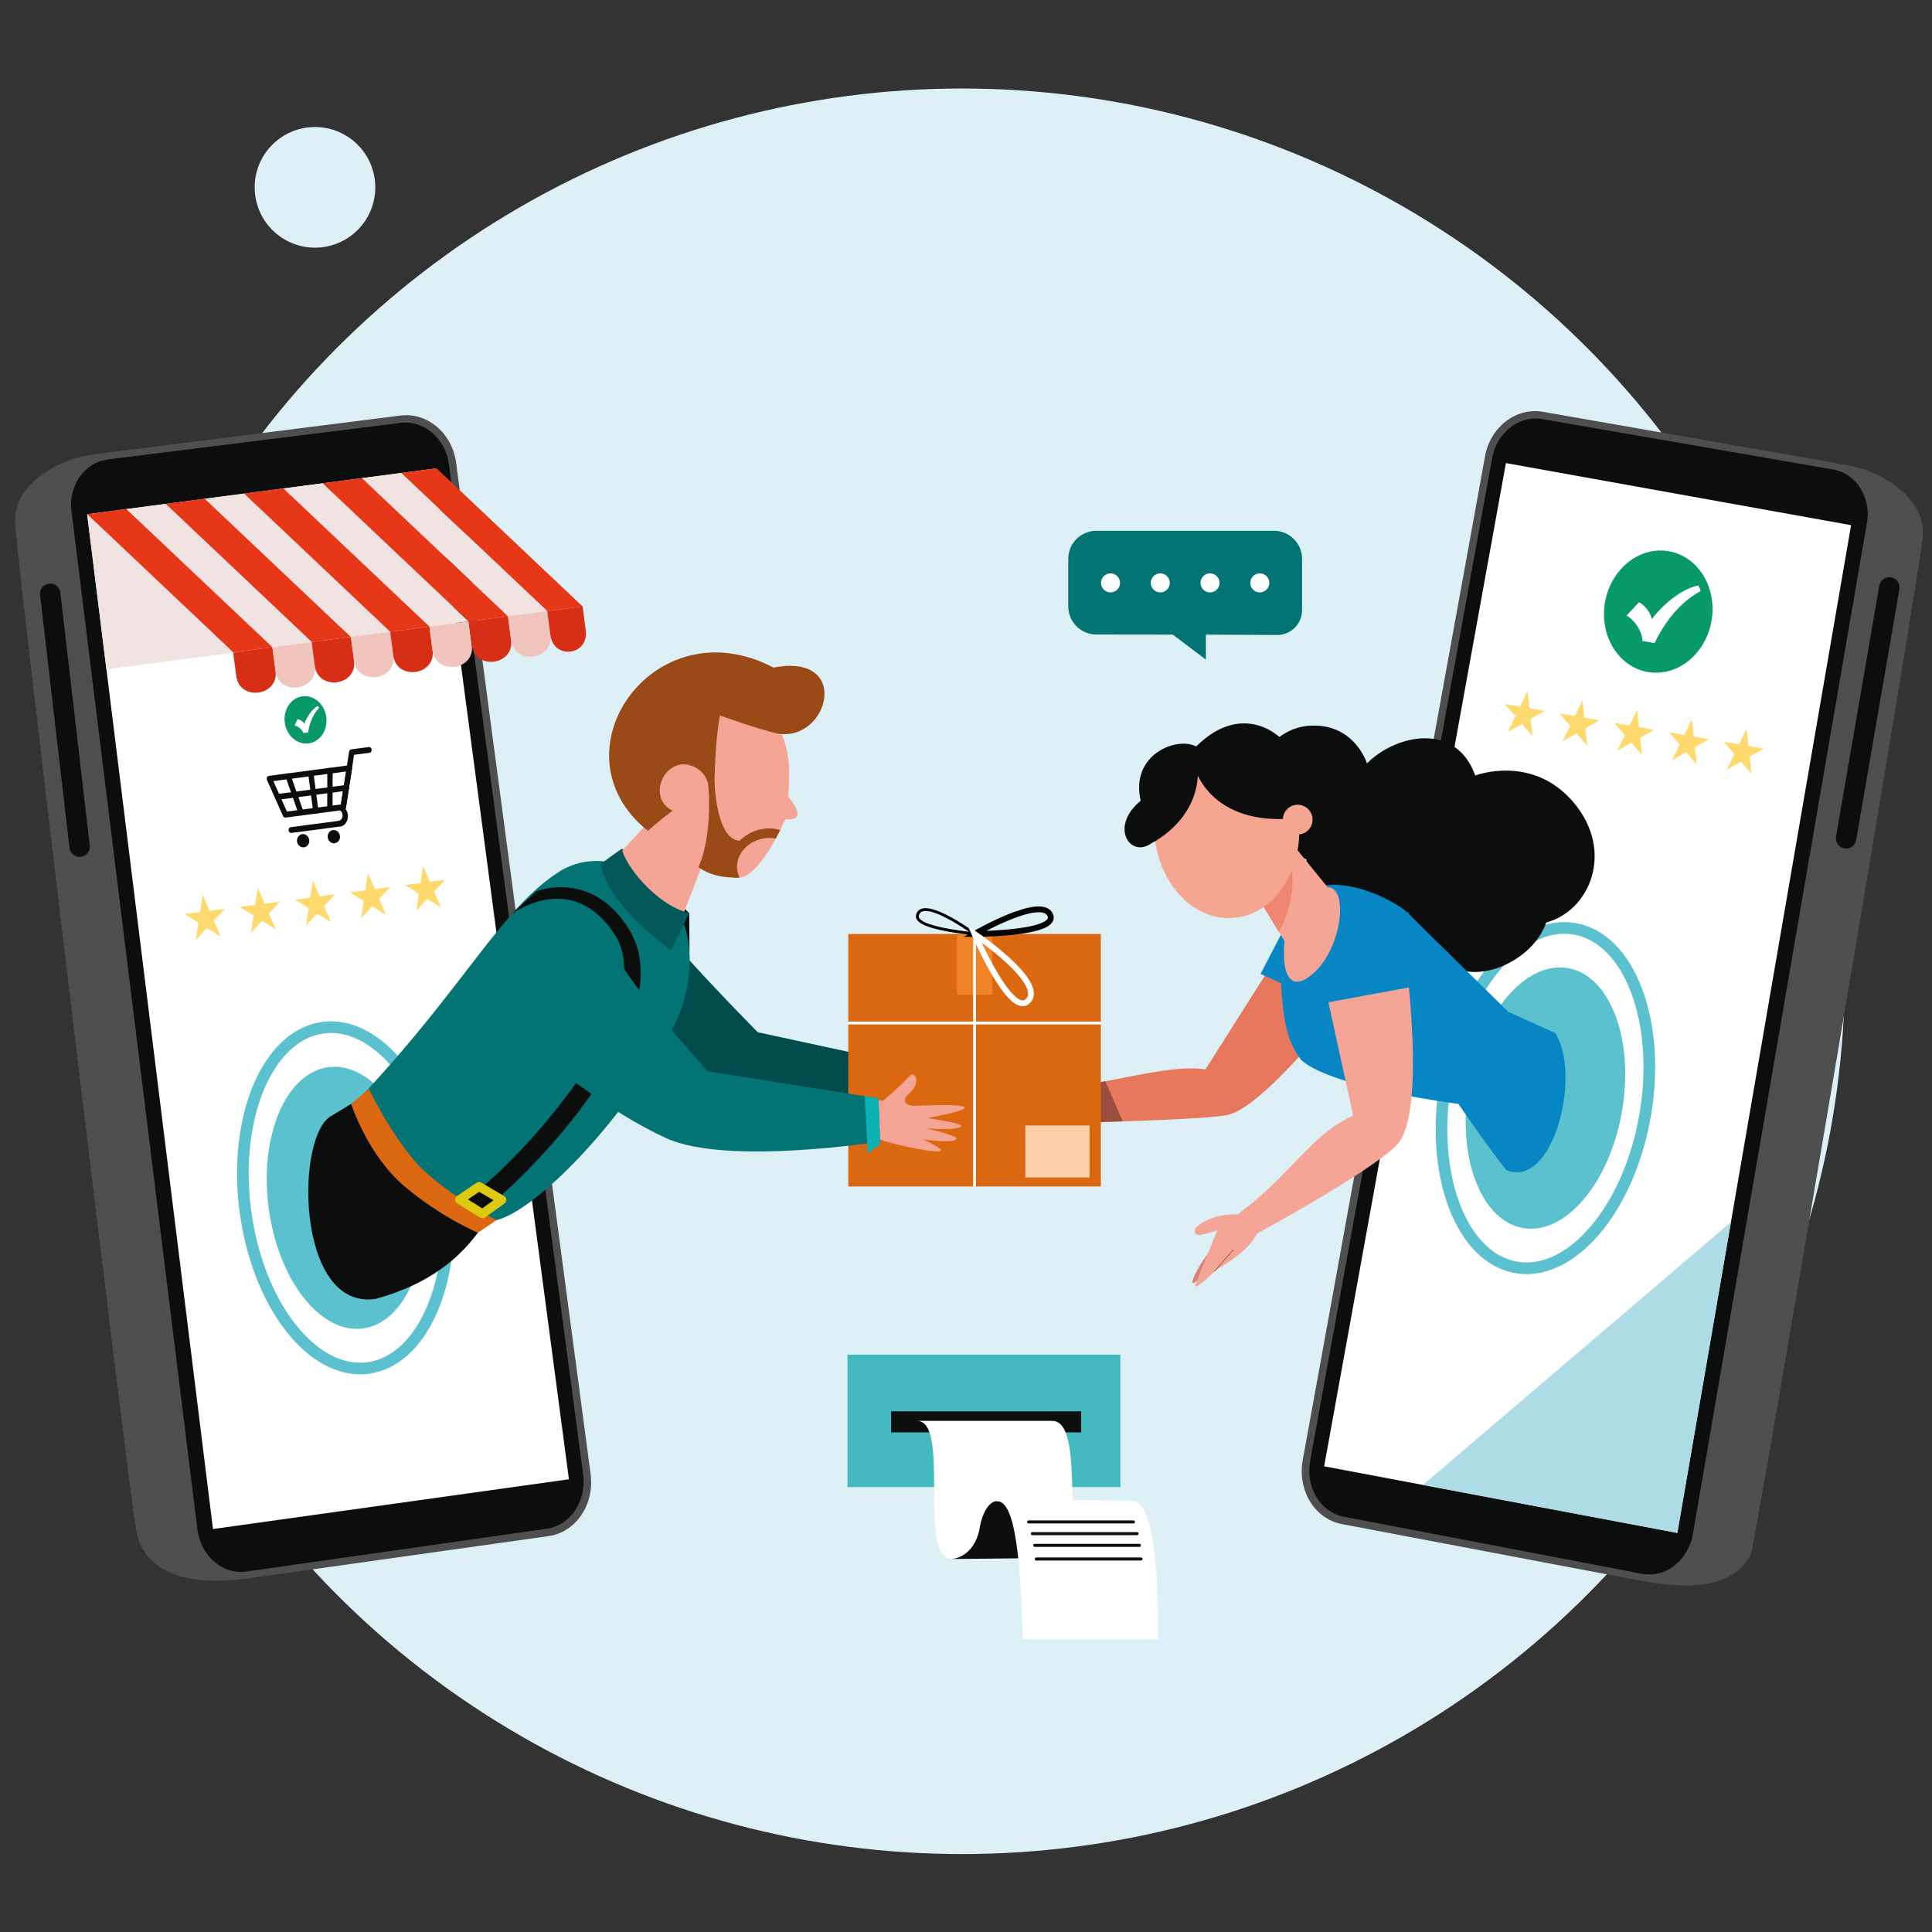 <?xml version="1.0" encoding="utf-8"?>
<!-- Generator: Adobe Illustrator 16.0.0, SVG Export Plug-In . SVG Version: 6.00 Build 0)  -->
<!DOCTYPE svg PUBLIC "-//W3C//DTD SVG 1.1//EN" "http://www.w3.org/Graphics/SVG/1.1/DTD/svg11.dtd">
<svg version="1.1" id="Capa_1" xmlns="http://www.w3.org/2000/svg" xmlns:xlink="http://www.w3.org/1999/xlink" x="0px" y="0px"
	 width="500px" height="500px" viewBox="0 0 500 500" enable-background="new 0 0 500 500" xml:space="preserve">
<rect x="0" y="0" width="500" height="500" fill="#333333" stroke="none"/>
<g>
	<ellipse fill="#DDF0F5" cx="248.973" cy="251.368" rx="228.488" ry="228.464"/>
	<g>
		<circle fill="#DDF0F5" cx="81.517" cy="48.485" r="15.609"/>
		<g>
			<g>
				<g>
					<path fill="#4E4E4E" d="M497.447,140.085c3.041-16.904-28.492-25.405-29.681-16.447l-57.47-10.62
						c-6.662-1.159-13.137,3.858-14.466,11.21l-45.673,252.684c-1.376,7.616,2.994,14.834,9.768,16.111l62.677,12.145
						c0.378,1.388,1.31,2.756,2.93,4.05c17.587,3.165,24.512-1.077,27.613-7.003C454.09,400.645,497.583,143.404,497.447,140.085z"
						/>
					<g>
						<g>
							<path fill="#4E4E4E" d="M424.477,409.07l-77.201-14.639c-7.021-1.309-11.554-8.73-10.13-16.564l47.187-259.823
								c1.373-7.557,8.072-12.69,14.967-11.473l75.211,13.16c6.948,1.227,11.525,8.38,10.218,15.984l-44.979,261.458
								C438.391,405.061,431.552,410.389,424.477,409.07z"/>
							<path fill="#0C0D0D" d="M426.372,407.459c-0.479-0.021-0.964-0.078-1.439-0.166l-77.146-14.759
								c-6.029-1.132-9.956-7.628-8.715-14.469l47.102-259.542c1.197-6.597,7.024-11.108,12.951-10.069l75.225,13.037
								c0.173,0.03,0.348,0.065,0.517,0.104c2.756,0.629,5.125,2.361,6.676,4.876c1.585,2.571,2.16,5.703,1.623,8.825
								l-45.054,261.719C437.044,403.221,432.011,407.711,426.372,407.459z"/>
							<polygon fill="#FFFFFF" points="479.058,135.913 450.664,300.61 434.092,396.713 342.686,379.479 343.438,375.345 
								389.732,119.847 							"/>
						</g>
					</g>
					<polygon fill="#ADDCE7" points="368.261,384.302 434.092,396.713 447.964,316.268 					"/>
				</g>
				<g>
					
						<ellipse transform="matrix(0.986 0.17 -0.17 0.986 54.059 -63.791)" fill="#5BC1CF" cx="399.779" cy="283.984" rx="20.092" ry="34.119"/>
					
						<ellipse transform="matrix(0.986 0.17 -0.17 0.986 54.047 -63.78)" fill="none" stroke="#5BC1CF" stroke-width="3.012" stroke-miterlimit="10" cx="399.779" cy="283.984" rx="26.17" ry="44.44"/>
					<path fill="#0C0D0D" d="M324.093,200.293c0,0,4.231-12.19,15.427-12.507c11.195-0.316,14.252,9.787,14.252,9.787
						c7.317-7.404,22.939-10.983,28.023,3.124c0,0,14.788-5.669,25.475,7.003c10.688,12.673,4.14,28.057-7.113,31.051
						c-3.309,9.945-19.069,17.507-27.197,9.329c-8.127-8.178-8.447-12.217-8.447-12.217s-6.674,8.302-16.41,4.081
						c-9.736-4.222-10.032-17.544-10.032-17.544S321.541,216.49,324.093,200.293z"/>
					<path fill="#E7785D" d="M349.642,256.721c-2.303,4.03-23.111,30.363-32.218,31.883c-4.463,0.748-16.12,1.266-26.859,1.611
						c-3.293,0.104-6.494,0.186-9.379,0.262c-6.934,0.175-12.018,0.25-12.018,0.25v-8.193c4.072-0.43,8.111-1.073,12.018-1.777
						c1.943-0.353,3.859-0.72,5.728-1.086c10.103-1.979,18.996-3.9,25.048-2.905l18.885-29.801
						C338.439,234.821,355.713,246.1,349.642,256.721z"/>
					<path fill="#0886C3" d="M332,240.936l-5.77,11.113l21.895,9.814c0,0,11.175-13.859-1.813-22.54
						C337.102,233.166,332,240.936,332,240.936z"/>
					<path fill="#0886C3" d="M389.822,302.818c-3.721-4.494-12.415-17.141-12.415-17.141s-32.398-4.041-40.597-11.287
						c-4.033-5.012-4.969-11.902-5.313-21.43c-0.051-1.257-0.087-2.556-0.117-3.908c-0.438-18.279,8.857-21.282,17.748-19.704
						c6.891,1.22,13.533,5.187,15.213,6.918c2.156,2.229,26.02,25.593,26.02,25.593l12.115,5.48
						C409.439,278.176,401.979,307.867,389.822,302.818z"/>
					<path fill="#F5A595" d="M342.042,251.336l8.155,37.365c-11.188,5.166-15.481,14.687-29.365,25.214
						c-3.361,3.321-1.709,8.552,3.99,5.577c0,0,29.326-15.821,36.6-23.105c7.274-7.285,3.104-41.781,2.577-46.933
						C362.612,235.88,341.045,235.401,342.042,251.336z"/>
					<g>
						<path fill="#F5A595" d="M333.512,245.236c-0.819-1.257-1.938-3.046-3.142-5.012c-3.28-5.37-7.177-11.982-7.177-11.982
							l9.574-8.533l1.614-1.439l10.134,12.5C349.075,235.081,336.573,249.919,333.512,245.236z"/>
						<path fill="#F0866F" d="M330.953,241.172c-3.282-5.37-7.76-12.929-7.76-12.929l10.627-6.117
							C334.391,224.178,336.009,231.842,330.953,241.172z"/>
					</g>
					<path fill="#0886C3" d="M342.385,259.647l24.033-4.429c0,0-0.287-22.532-16.578-18.836
						C336.885,239.323,342.385,259.647,342.385,259.647z"/>
					<path fill="#F5A595" d="M339.84,251.945c-5.67,4.979-7.361,0.18-7.525-3.985c-0.459-11.689,4.943-17.705,11.025-18.315
						C349.08,229.068,347.57,245.158,339.84,251.945z"/>
					<g>
						<path fill="#DB8472" d="M315.59,325.298c0,0-6.292,7.298-6.893,6.782c-0.607-0.521,1.867-5.209,5.105-9.316
							C317.347,318.269,318.834,322.05,315.59,325.298z"/>
						<path fill="#F5A595" d="M320.155,314.27c0,0-6.815-0.406-10.864,3.672c0,0-0.719,2.158,1.857,1.567
							c2.576-0.593,3.914-1.181,3.914-1.181s-5.258,12.881-5.686,14.203s2.568-1.05,4.934-3.531
							c1.283-1.071,9.54-5.223,11.274-10.542C326.844,314.598,320.155,314.27,320.155,314.27z"/>
						<path fill="#88594D" d="M314.311,329.092c-0.021,0-0.042-0.007-0.061-0.022c-0.037-0.033-0.041-0.091-0.008-0.129l4.812-5.499
							c0.032-0.039,0.091-0.043,0.128-0.01c0.039,0.035,0.043,0.092,0.01,0.131l-4.812,5.498
							C314.361,329.082,314.337,329.092,314.311,329.092z"/>
					</g>
					<g>
						<path fill="#F5A690" d="M298.726,215.229c0.696,12.827,9.651,22.839,20.004,22.364s18.181-11.259,17.485-24.085
							c-0.694-12.827-9.65-22.839-20.004-22.363C305.86,191.62,298.031,202.403,298.726,215.229z"/>
						<path fill="#0C0D0D" d="M310.004,200.817c0.027-0.469,4.77,13.673,26.713,10.763c6.109-13.772-10.877-34.776-27.132-18.378
							c-4.833-2.678-17.157,1.903-14.38,14.034c-8.19,6.679-2.739,15.053,2.836,10.965
							C298.041,218.2,309.298,212.835,310.004,200.817z"/>
						<circle fill="#F5A690" cx="335.845" cy="212.119" r="3.845"/>
					</g>
				</g>
				<g>
					<g>
						
							<ellipse transform="matrix(0.986 0.17 -0.17 0.986 33.091 -70.558)" fill="#089A66" cx="428.955" cy="158.134" rx="13.98" ry="15.856"/>
						<path fill="#FFFFFF" d="M439.519,151.536c-3.671,0.622-8.762,4.302-12.041,8.727c-0.372-2.086-2.286-3.992-3.306-4.408
							l-3.242,3.477c1.924,0.974,3.97,3.732,4.162,6.557l3.11,0.536c1.412-2.878,5.038-9.764,11.931-13.465
							C440.021,152.396,439.567,151.616,439.519,151.536z"/>
					</g>
					<g>
						<polygon fill="#FEDA6E" points="395.342,178.816 395.828,183.289 399.779,183.97 396.129,186.053 396.615,190.525 
							393.873,187.34 390.222,189.423 392.178,185.372 389.436,182.187 393.387,182.868 						"/>
						<polygon fill="#FEDA6E" points="409.514,181.259 410,185.731 413.95,186.413 410.299,188.496 410.785,192.967 
							408.043,189.782 404.393,191.866 406.349,187.814 403.605,184.629 407.557,185.311 						"/>
						<polygon fill="#FEDA6E" points="423.684,183.702 424.17,188.174 428.12,188.855 424.47,190.938 424.956,195.411 
							422.214,192.226 418.563,194.309 420.52,190.257 417.775,187.072 421.729,187.753 						"/>
						<polygon fill="#FEDA6E" points="437.854,186.144 438.339,190.617 442.292,191.298 438.641,193.381 439.127,197.853 
							436.384,194.668 432.734,196.751 434.689,192.7 431.947,189.515 435.897,190.196 						"/>
						<polygon fill="#FEDA6E" points="452.024,188.587 452.511,193.059 456.462,193.741 452.812,195.823 453.298,200.296 
							450.555,197.111 446.903,199.194 448.86,195.142 446.117,191.958 450.068,192.639 						"/>
					</g>
				</g>
				<path fill="#9A4F3E" d="M290.564,290.215c-3.293,0.104-6.494,0.186-9.379,0.262v-9.721c1.943-0.353,3.002-0.557,4.868-0.923
					L290.564,290.215z"/>
			</g>
			<g>
				<g>
					<path fill="#4E4E4E" d="M4.005,136.368c-2.237-17.03,29.665-24.025,30.426-15.021l57.909-7.883
						c6.71-0.841,12.939,4.477,13.918,11.884l33.636,254.564c1.014,7.674-3.693,14.675-10.52,15.631l-63.182,9.158
						c-0.444,1.367-1.439,2.689-3.119,3.907c-17.716,2.327-26.652-3.755-27.866-13.005C34.337,393.99,3.711,139.677,4.005,136.368z"
						/>
					<g>
						<g>
							<path fill="#4E4E4E" d="M64.135,408.51l77.81-10.961c7.073-0.975,11.952-8.17,10.902-16.066l-34.811-261.767
								c-1.013-7.613-7.46-13.059-14.405-12.17l-75.75,9.579c-7,0.896-11.91,7.824-10.964,15.481l32.528,263.299
								C50.426,403.846,57.005,409.492,64.135,408.51z"/>
							<path fill="#0C0D0D" d="M62.32,406.811c0.479,0.002,0.966-0.031,1.445-0.098l77.758-11.083
								c6.077-0.845,10.307-7.147,9.391-14.038l-34.74-261.485c-0.882-6.646-6.488-11.429-12.458-10.671l-75.758,9.455
								c-0.175,0.022-0.35,0.049-0.521,0.08c-2.783,0.498-5.231,2.116-6.9,4.554c-1.705,2.493-2.428,5.594-2.04,8.739l32.59,263.562
								C51.86,402.07,56.674,406.797,62.32,406.811z"/>
							<polygon fill="#FFFFFF" points="22.572,133.074 55.118,395.709 147.239,382.836 112.555,121.259 							"/>
						</g>
					</g>
					<g>
						<g>
							<polygon fill="#E63718" points="90.821,164.825 80.656,166.159 42.858,130.41 53.022,129.076 							"/>
							<polygon fill="#F1E3E1" points="80.656,166.159 70.5,167.493 32.694,131.745 42.858,130.41 							"/>
							<polygon fill="#E63718" points="70.5,167.493 60.335,168.828 22.537,133.078 32.694,131.745 							"/>
							<polygon fill="#F1E3E1" points="100.977,163.491 90.821,164.825 53.022,129.076 63.178,127.742 							"/>
							<polygon fill="#F1E3E1" points="121.297,160.823 111.141,162.157 73.343,126.407 83.5,125.074 							"/>
							<polygon fill="#E63718" points="150.783,156.952 141.619,158.155 103.82,122.406 112.977,121.203 							"/>
							<polygon fill="#F1E3E1" points="141.619,158.155 131.462,159.488 93.664,123.739 103.82,122.406 							"/>
							<polygon fill="#E63718" points="111.141,162.157 100.977,163.491 63.178,127.742 73.343,126.407 							"/>
							<polygon fill="#E63718" points="131.462,159.488 121.297,160.823 83.5,125.074 93.664,123.739 							"/>
						</g>
						<path fill="#D72F16" d="M70.5,167.493l0.809,6.165c0.859,6.541-9.305,7.875-10.163,1.334l-0.81-6.165L70.5,167.493z"/>
						<path fill="#F1C5BD" d="M80.656,166.159l0.809,6.165c0.859,6.541-9.298,7.875-10.157,1.334l-0.809-6.165L80.656,166.159z"/>
						<path fill="#D72F16" d="M90.821,164.825l0.809,6.164c0.859,6.542-9.305,7.876-10.165,1.335l-0.809-6.165L90.821,164.825z"/>
						<path fill="#F1C5BD" d="M100.977,163.491l0.809,6.165c0.859,6.542-9.297,7.875-10.156,1.333l-0.809-6.164L100.977,163.491z"/>
						<path fill="#D72F16" d="M111.141,162.157l0.811,6.165c0.858,6.541-9.306,7.875-10.165,1.334l-0.809-6.165L111.141,162.157z"/>
						<path fill="#F1C5BD" d="M121.297,160.823l0.81,6.165c0.858,6.541-9.298,7.875-10.156,1.333l-0.811-6.165L121.297,160.823z"/>
						<path fill="#D72F16" d="M131.462,159.488l0.809,6.165c0.859,6.541-9.305,7.876-10.164,1.335l-0.81-6.165L131.462,159.488z"/>
						<path fill="#F1C5BD" d="M141.619,158.155l0.81,6.164c0.858,6.542-9.299,7.875-10.158,1.334l-0.809-6.165L141.619,158.155z"/>
						<path fill="#D72F16" d="M150.783,156.952l0.81,6.164c0.859,6.541-8.306,7.745-9.164,1.203l-0.81-6.164L150.783,156.952z"/>
						<polygon fill="#F1E3E1" points="60.335,168.828 61.145,168.828 27.546,173.215 22.537,133.078 						"/>
					</g>
					<path fill="#0C0D0D" d="M20.911,221.75L20.911,221.75c1.441-0.167,2.482-1.483,2.315-2.924l-7.612-65.473
						c-0.167-1.44-1.484-2.482-2.924-2.315l0,0c-1.441,0.168-2.482,1.483-2.314,2.924l7.611,65.474
						C18.155,220.875,19.471,221.917,20.911,221.75z"/>
				</g>
				<g>
					
						<ellipse transform="matrix(0.991 -0.131 0.131 0.991 -39.782 14.351)" fill="#5BC1CF" cx="89.403" cy="310.148" rx="20.092" ry="34.119"/>
					
						<ellipse transform="matrix(0.991 -0.131 0.131 0.991 -39.79 14.354)" fill="none" stroke="#5BC1CF" stroke-width="3.012" stroke-miterlimit="10" cx="89.403" cy="310.148" rx="26.171" ry="44.441"/>
				</g>
				<g>
					<path fill="#0C0D0D" d="M160.978,219.666l17.394,16.669l0.068,10.015c0,0-9.063-5.671-15.694-15.218
						c-6.63-9.546-4.973-9.216-4.973-9.216L160.978,219.666z"/>
					<path fill="#024C4E" d="M171.763,240.859c7.523,9.263,24.348,26.286,24.348,26.286l36.08,7.795l1.759,10.027
						c0,0-30.751,0.627-41.149-0.982c-9.85-1.525-34.852-15.076-43.158-21.922C134.059,249.213,153.354,218.193,171.763,240.859z"/>
					<path fill="#0C0D0D" d="M90.865,285.688l-4.863,2.967c-9.682,4.491-9.568,50.6,11.193,47.505
						c14.371-3.958,21.775-10.821,26.486-17.134C124.423,314.99,101.075,285.084,90.865,285.688z"/>
					<path fill="#047374" d="M94.458,282.712c25.879-27.737,35.329-47.514,50.131-57.038c10.988-7.07,25.678-0.163,31.619,11.628
						c3.653,7.25,2.985,19.36-2.287,29.163c-13.358,24.838-35.472,46.846-45.418,49.309
						C123.516,315.775,97.802,299.274,94.458,282.712z"/>
					<polygon fill="#F5A595" points="157.616,223.755 173.865,206.378 184.999,215.47 175.822,239.14 					"/>
					<g>
						<path fill="#F5A595" d="M203.215,212.045c0,0-0.48,1.128-1.3,2.777c-1.821,3.695-5.337,9.958-8.97,11.866
							c-1.606,0.854-5.871,0.282-10.667-1.653c-10.826-4.378-24.315-15.756-15.526-33.533c8.862-17.928,27.448-14.308,32.659-6.333
							c2.927,4.486,5.7,8.006,4.559,20.957C208.666,211.855,205.554,212.148,203.215,212.045z"/>
						<path fill="#9A4A16" d="M200.186,172.776c-30.945-16.268-57.801,22.046-32.514,42.252c0,0,2.246-2.11,6.391-5.219
							c-6.985-3.453-1.847-14.396,5.184-11.516c2.009,0.667,3.736,2.719,4.052,4.812c-0.005-0.057,0.014,0.116,0.035,0.377
							c0.634-0.081,1.29-0.083,1.544-0.196c0.252-13.299,1.46-18.118,1.46-18.118s10.235,3.692,15.029,4.701
							C214.555,191.941,220.44,168.854,200.186,172.776z"/>
						<path fill="#9A4A16" d="M191.357,217.606c0.001-0.002,0.002-0.005,0.003-0.008c-6.172-0.495-6.458-15.491-6.458-15.491
							l-1.604,0.998c0.671,8.006-0.253,16.311-2.548,21.271c0,0,2.965,2.647,8.931,2.716c0.012,0.019,0.021,0.039,0.035,0.058
							c0.684,0.066,1.15,0.042,1.669-0.018c-2.679-5.942,3.558-11.33,9.382-10.093c0.431-0.794,0.818-1.548,1.148-2.217
							C198.015,213.603,193.956,215.06,191.357,217.606z"/>
					</g>
					<path fill="#0C0D0D" d="M132.305,236.661c0,0,15.55-11.978,26.77,5.164c13.049,19.937-29.71,63.929-39.169,68.902l4.683,2.875
						c11.183-8.1,52.889-49.853,38.077-73.325c-9.718-15.401-23.859-9.598-23.859-9.598L132.305,236.661z"/>
					<path fill="#DB6811" d="M95.475,281.788l-4.61,3.899c0,0,4.287,13.255,13.77,21.303c9.483,8.049,19.047,12.035,19.047,12.035
						l4.821-3.252c0,0-14.656-7.539-21.426-15.582C100.306,292.15,95.475,281.788,95.475,281.788z"/>
					<polygon fill="none" stroke="#DDC910" stroke-width="2.326" stroke-linejoin="round" stroke-miterlimit="10" points="
						118.971,310.451 123.978,307.066 129.875,310.533 124.852,314.123 					"/>
					<rect x="219.532" y="241.707" fill="#DB6811" width="65.366" height="65.359"/>
					<rect x="247.645" y="241.849" fill="#F18327" width="9.14" height="15.573"/>
					<path fill="#03595A" d="M155.422,223.567l5.556-3.901c0.368,3.523,8.337,14.353,17.394,16.669l-4.756,9.602
						C163.449,238.253,156.654,230.539,155.422,223.567z"/>
					<g>
						<polygon fill="#F5A595" points="218.577,283.211 231.029,285.352 231.029,292.066 218.157,293.466 						"/>
						<path fill="#F5A595" d="M227.101,286.074c1.181-0.984,4.928-3.999,8.701-8.041c1.93,0,1.665,3.125-0.307,4.731
							c-2.073,1.69-1.745,3.419,1.295,3.419c1.759,0,12.227-0.611,12.85,0.383c0.597,0.955-9.672,2.798-9.672,2.798
							s8.739,1.247,8.772,1.965c0.065,1.362-8.99,0.708-8.99,0.708s8.33,1.858,7.8,2.728c-0.764,1.255-8.728,0.108-8.728,0.108
							s5.892,2.516,4.364,3.055c-1.527,0.539-14.685-2.262-16.549-3.544C223.761,292.408,225.92,287.061,227.101,286.074z"/>
					</g>
					<path fill="#047374" d="M131.505,262.812c-3.096-4.87-5.032-15.056,4.586-22.939c10.359-8.494,19.334-0.616,24.509,9.266
						c3.966,7.573,22.539,28.106,22.539,28.106l44.208,7.012l0.421,11.174c0,0-39.591,6.305-55.309-0.849
						C158.567,288.258,138.582,273.938,131.505,262.812z"/>
					<rect x="265.35" y="291.272" fill="#FBCFA7" width="16.637" height="13.446"/>
				</g>
				<polygon fill="#0AB2B3" points="223.779,283.689 227.348,284.256 227.769,296.088 224.593,298.486 				"/>
				<g>
					<path fill="#010202" d="M253.804,243.337l-1.747-1.292c-0.141-0.022-0.508-0.066-0.895-0.112
						c-5.214-0.62-12.318-1.692-13.82-3.862c-0.283-0.409-0.371-0.843-0.261-1.291c0.196-0.794,0.656-1.327,1.369-1.584
						c3.626-1.308,13.113,5.577,13.939,6.185c0.063,0.029,0.088,0.063,0.125,0.116L253.804,243.337z M239.541,235.755
						c-0.315,0-0.598,0.04-0.843,0.129c-0.475,0.171-0.771,0.521-0.907,1.071c-0.06,0.243-0.012,0.464,0.152,0.699
						c0.969,1.4,5.297,2.577,12.868,3.5C247.789,239.065,242.374,235.755,239.541,235.755z"/>
					<rect x="251.85" y="241.707" fill="#FFFFFF" width="0.73" height="65.359"/>
					<path fill="none" stroke="#010202" stroke-width="1.506" stroke-miterlimit="10" d="M252.215,241.707
						c0,0,17.146-9.955,19.551-4.978C274.169,241.707,252.215,241.707,252.215,241.707z"/>
					<path fill="none" stroke="#FFFFFF" stroke-width="1.506" stroke-miterlimit="10" d="M252.215,241.707
						c0,0,18.317,12.354,13.912,17.236C261.721,263.826,252.215,241.707,252.215,241.707z"/>
					<path fill="#FFFFFF" d="M284.72,265.121h-65.188c-0.202,0-0.365-0.163-0.365-0.364c0-0.202,0.164-0.365,0.365-0.365h65.188
						c0.2,0,0.365,0.163,0.365,0.365C285.085,264.958,284.92,265.121,284.72,265.121z"/>
				</g>
				<g>
					<g>
						
							<ellipse transform="matrix(0.991 -0.131 0.131 0.991 -23.69 11.936)" fill="#089A66" cx="79.058" cy="186.394" rx="5.421" ry="6.148"/>
						<path fill="#FFFFFF" d="M82.208,182.733c-1.287,0.653-2.748,2.602-3.451,4.619c-0.379-0.73-1.307-1.215-1.733-1.251
							l-0.799,1.661c0.824,0.139,1.9,0.925,2.297,1.948l1.213-0.16c0.19-1.229,0.74-4.195,2.865-6.36
							C82.494,182.994,82.236,182.757,82.208,182.733z"/>
					</g>
					<g>
						<polygon fill="#FEDA6E" points="52.44,231.607 54.233,235.732 58.209,235.208 55.342,238.282 57.137,242.408 53.571,240.182 
							50.704,243.255 51.367,238.806 47.802,236.582 51.777,236.057 						"/>
						<polygon fill="#FEDA6E" points="66.695,229.726 68.49,233.852 72.464,233.328 69.599,236.401 71.392,240.527 67.827,238.302 
							64.96,241.375 65.623,236.926 62.058,234.701 66.033,234.176 						"/>
						<polygon fill="#FEDA6E" points="80.952,227.846 82.745,231.972 86.721,231.448 83.854,234.521 85.648,238.647 82.083,236.421 
							79.217,239.496 79.879,235.046 76.314,232.82 80.289,232.296 						"/>
						<polygon fill="#FEDA6E" points="95.207,225.966 97.001,230.092 100.976,229.567 98.11,232.642 99.905,236.767 96.338,234.541 
							93.473,237.615 94.136,233.166 90.57,230.94 94.545,230.416 						"/>
						<polygon fill="#FEDA6E" points="109.463,224.085 111.258,228.211 115.232,227.687 112.367,230.761 114.16,234.886 
							110.595,232.661 107.729,235.734 108.391,231.285 104.826,229.059 108.801,228.535 						"/>
					</g>
					<g>
						<path fill="#0C0D0D" d="M88.929,209.608l-14.976,1.975c-0.299,0.039-0.59-0.134-0.721-0.43l-4.146-9.306
							c-0.098-0.218-0.093-0.469,0.011-0.678c0.104-0.208,0.294-0.35,0.514-0.378l20.713-2.732c0.219-0.029,0.44,0.058,0.595,0.232
							c0.154,0.175,0.223,0.417,0.187,0.652l-1.591,10.063C89.462,209.325,89.227,209.569,88.929,209.608z M74.257,210.031
							l13.976-1.843l1.348-8.519l-18.834,2.483L74.257,210.031z"/>
						<path fill="#0C0D0D" d="M88.24,213.871l-12.772,1.685c-0.379,0.05-0.729-0.242-0.784-0.653
							c-0.054-0.41,0.208-0.783,0.588-0.833l12.271-1.619c0.832-0.133,1.127-0.81,1.103-1.458c-0.022-0.58-0.3-1.137-0.678-1.258
							l2.382-15.203c0.05-0.32,0.287-0.564,0.585-0.603l4.46-0.588c0.378-0.05,0.729,0.242,0.784,0.653
							c0.054,0.41-0.209,0.783-0.589,0.833l-3.958,0.522l-2.16,14.104C90.769,211.187,89.643,213.686,88.24,213.871z"/>
						
							<ellipse transform="matrix(0.991 -0.131 0.131 0.991 -27.769 12.11)" fill="#0C0D0D" cx="78.409" cy="217.699" rx="1.59" ry="1.724"/>
						
							<ellipse transform="matrix(0.991 -0.131 0.131 0.991 -27.556 13.133)" fill="#0C0D0D" cx="86.346" cy="216.653" rx="1.591" ry="1.723"/>
						<path fill="#0C0D0D" d="M81.813,210.546c-0.379,0.05-0.729-0.242-0.784-0.653l-1.278-9.684
							c-0.054-0.411,0.21-0.783,0.588-0.833c0.379-0.05,0.729,0.243,0.784,0.653l1.277,9.685
							C82.454,210.124,82.192,210.496,81.813,210.546z"/>
						<path fill="#0C0D0D" d="M77.99,211.051c-0.313,0.041-0.626-0.156-0.744-0.491l-3.307-9.417c-0.136-0.39,0.042-0.818,0.4-0.958
							c0.358-0.139,0.758,0.063,0.894,0.452l3.306,9.417c0.136,0.389-0.042,0.817-0.4,0.957
							C78.09,211.032,78.04,211.044,77.99,211.051z"/>
						<path fill="#0C0D0D" d="M85.478,210.063c-0.033,0.004-0.066,0.006-0.1,0.005c-0.383-0.01-0.693-0.352-0.692-0.766l0.023-9.856
							c0.001-0.413,0.312-0.741,0.694-0.73c0.383,0.009,0.691,0.352,0.69,0.766l-0.022,9.855
							C86.07,209.714,85.812,210.019,85.478,210.063z"/>
						<path fill="#0C0D0D" d="M89.733,204.636l-17.828,2.352c-0.379,0.05-0.729-0.242-0.784-0.653
							c-0.055-0.41,0.208-0.783,0.587-0.833l17.828-2.352c0.378-0.05,0.729,0.242,0.784,0.653
							C90.374,204.213,90.111,204.586,89.733,204.636z"/>
					</g>
				</g>
			</g>
		</g>
		<g>
			<g>
				<path fill="#047374" d="M330.505,164.337c-7.056-0.056-20.965-0.124-46.774-0.124c-4.011,0-7.266-3.25-7.266-7.26v-12.325
					c0-4.009,3.25-7.259,7.26-7.259h45.988c4.01,0,7.259,3.25,7.259,7.259v13.285C336.972,161.481,334.072,164.365,330.505,164.337z
					"/>
				<circle fill="#FFFFFF" cx="287.403" cy="150.853" r="2.465"/>
				<circle fill="#FFFFFF" cx="300.28" cy="150.853" r="2.466"/>
				<circle fill="#FFFFFF" cx="313.156" cy="150.853" r="2.466"/>
				<circle fill="#FFFFFF" cx="326.033" cy="150.853" r="2.465"/>
			</g>
			<polygon fill="#047374" points="312.081,159.505 312.081,170.71 297.813,159.925 			"/>
		</g>
		<path fill="#0C0D0D" d="M477.313,219.565L477.313,219.565c-1.429-0.247-2.397-1.617-2.15-3.047l11.2-64.957
			c0.246-1.429,1.615-2.396,3.045-2.15l0,0c1.429,0.246,2.397,1.618,2.151,3.046l-11.199,64.956
			C480.114,218.844,478.743,219.812,477.313,219.565z"/>
	</g>
	<g>
		<rect x="219.326" y="350.582" fill="#43BAC0" width="70.625" height="34.28"/>
		<rect x="230.628" y="365.246" fill="#0D0E0E" width="49.167" height="5.464"/>
		<g>
			<g>
				<path fill="#FFFFFF" d="M281.336,403.139l-35.007,0.33c-9.008,0-0.192-35.746-9.008-35.746h35.005
					C281.33,367.723,274.169,403.139,281.336,403.139z"/>
				<path fill="#0D0E0E" d="M257.915,388.501c-1.429,0-3.503,2.019-4.351,6.825c-1.39,7.896-7.235,8.143-7.235,8.143
					s34.271-0.357,40.472-0.357c3.699,0,2.36-7.521,2.886-10.932c0.362-2.355,1.925-3.374,2.868-3.679H257.915z"/>
				<path fill="#FFFFFF" d="M299.701,424.246h-35.007c-0.579-19.098-1.677-35.98-6.779-35.745c0.621-0.495,20.804-0.28,34.882-0.124
					C299.452,388.358,299.701,411.486,299.701,424.246z"/>
			</g>
			<path fill="#0D0E0E" d="M293.324,394.27h-27.111c-0.219,0-0.396-0.178-0.396-0.397s0.178-0.397,0.396-0.397h27.111
				c0.219,0,0.396,0.178,0.396,0.397S293.543,394.27,293.324,394.27z"/>
			<path fill="#0D0E0E" d="M294.269,397.303h-27.112c-0.219,0-0.396-0.176-0.396-0.396c0-0.218,0.178-0.396,0.396-0.396h27.112
				c0.218,0,0.396,0.178,0.396,0.396C294.665,397.127,294.486,397.303,294.269,397.303z"/>
			<path fill="#0D0E0E" d="M294.891,400.339h-27.112c-0.218,0-0.396-0.179-0.396-0.396c0-0.22,0.178-0.396,0.396-0.396h27.112
				c0.219,0,0.396,0.176,0.396,0.396C295.287,400.16,295.109,400.339,294.891,400.339z"/>
			<path fill="#0D0E0E" d="M295.295,403.864h-27.111c-0.22,0-0.396-0.177-0.396-0.396c0-0.22,0.177-0.398,0.396-0.398h27.111
				c0.219,0,0.396,0.179,0.396,0.398C295.691,403.688,295.514,403.864,295.295,403.864z"/>
		</g>
	</g>
</g>
</svg>
